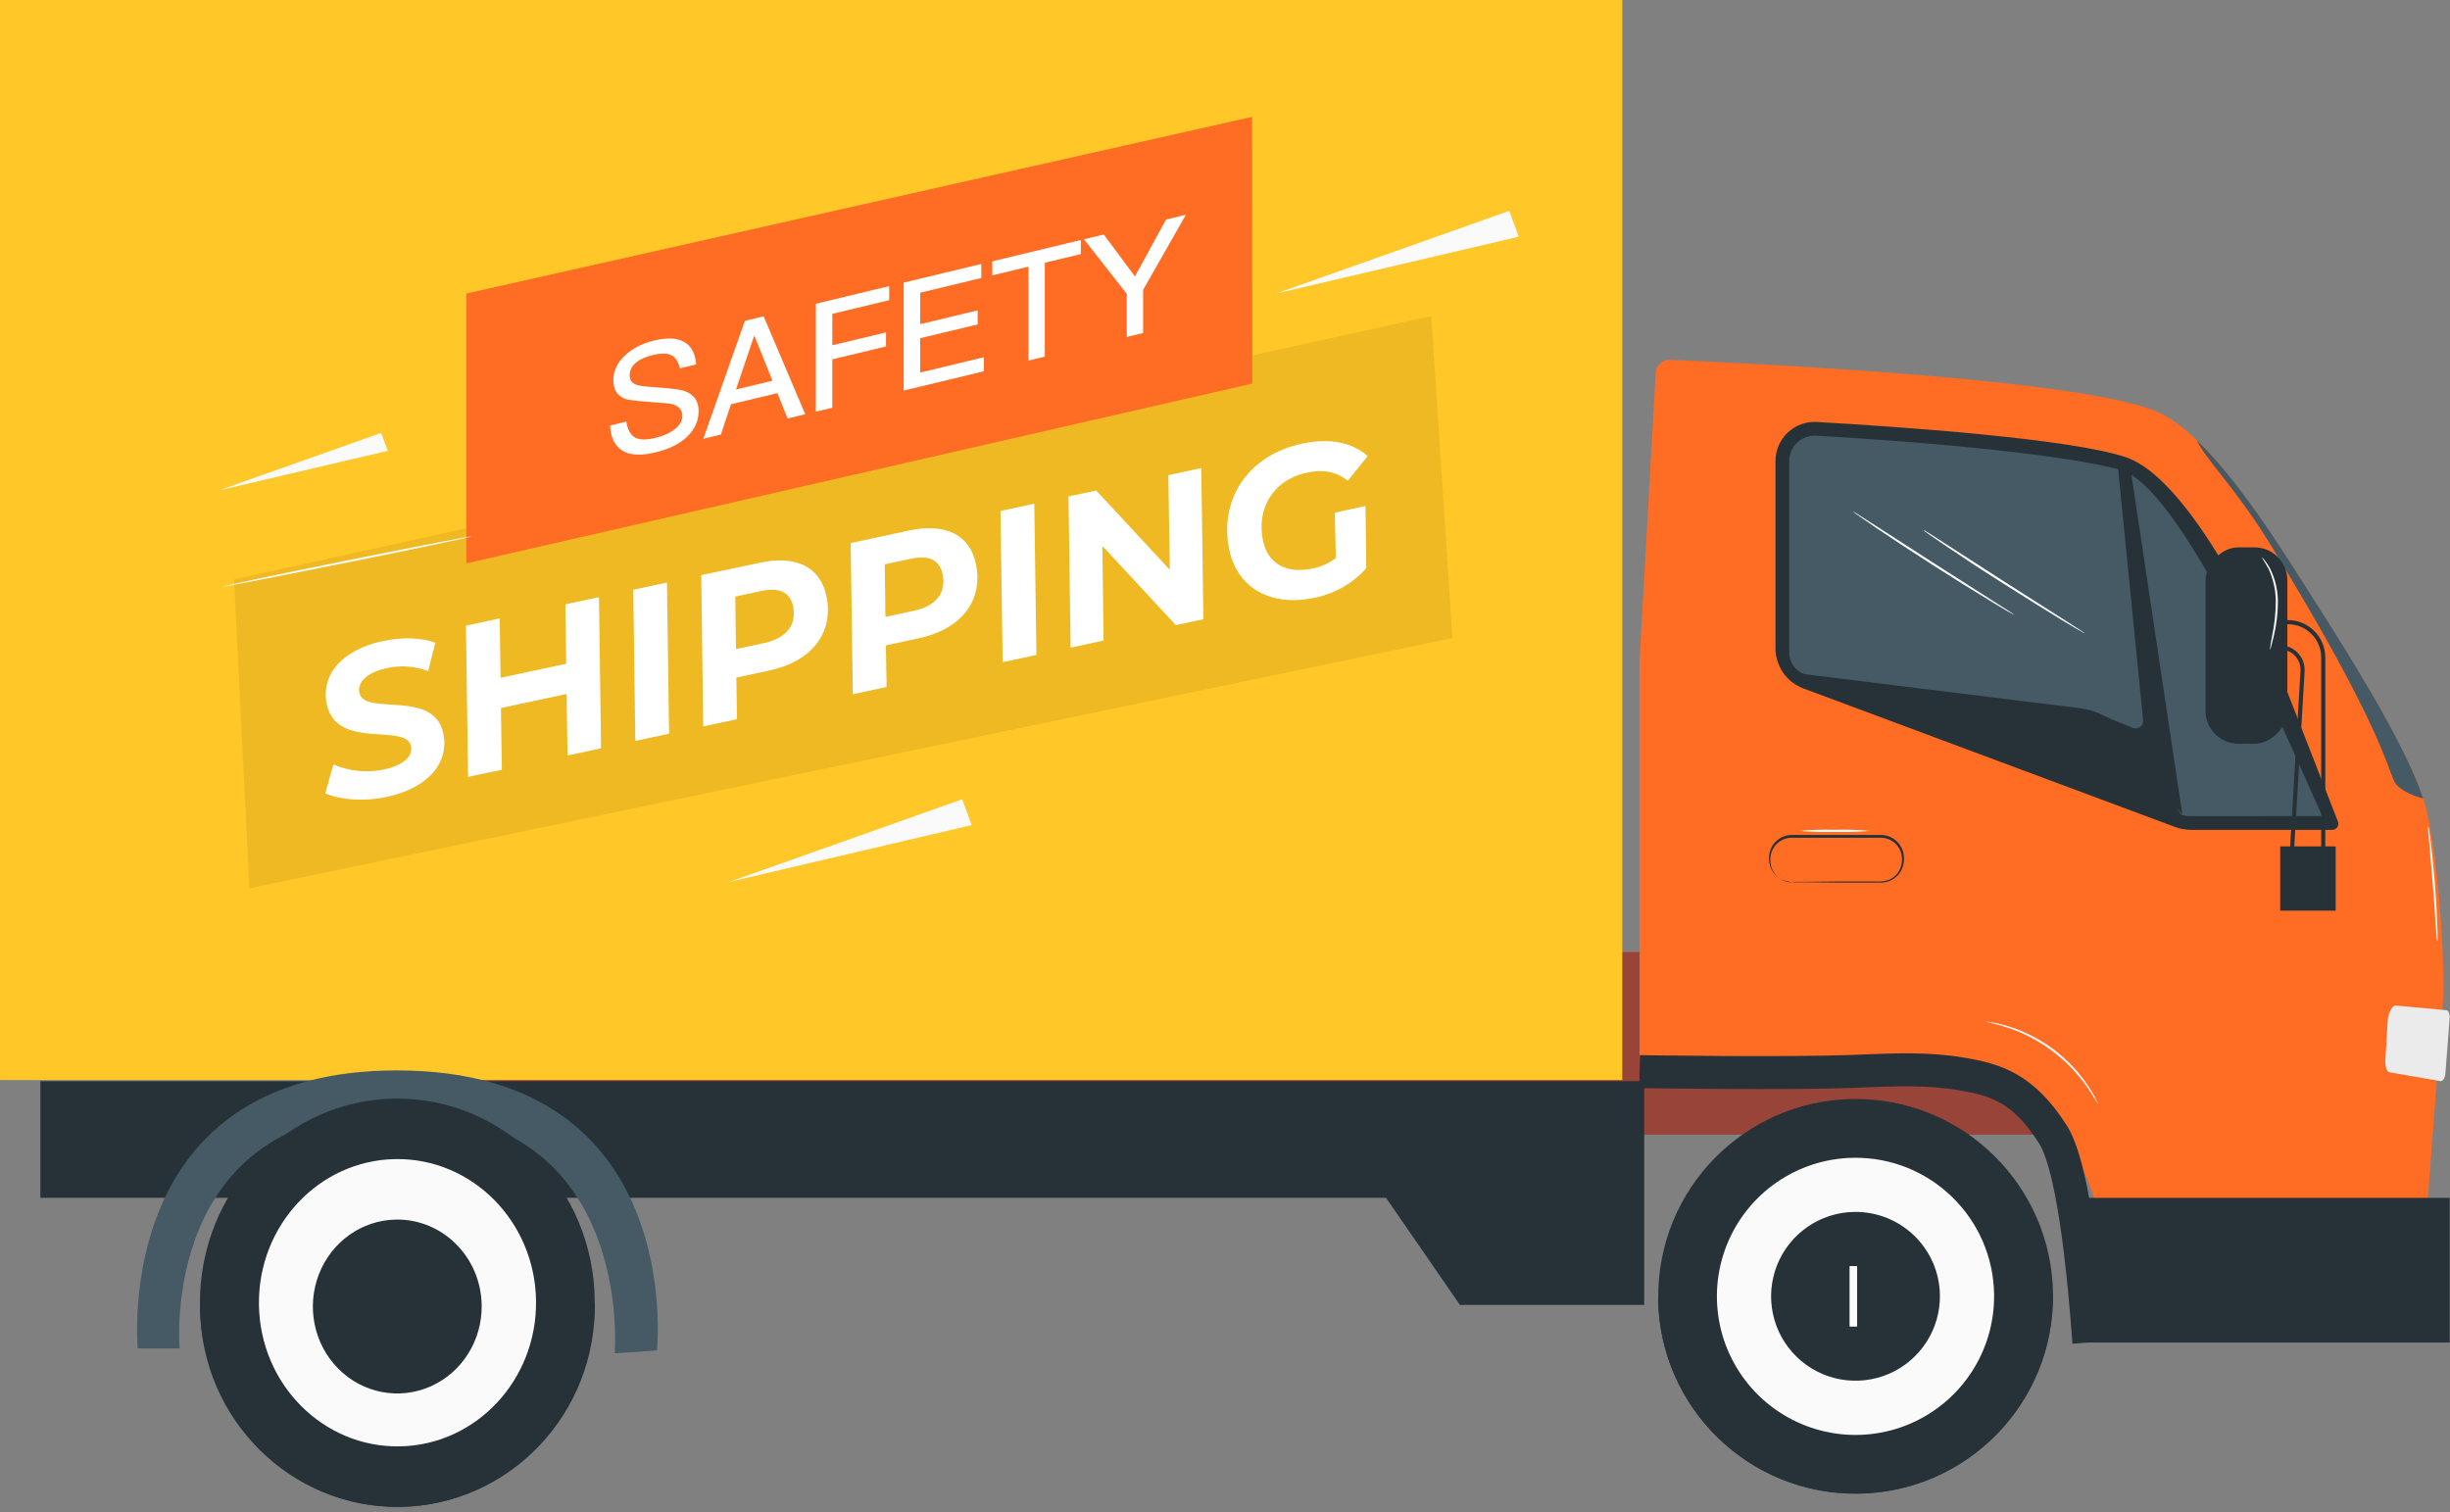 <?xml version="1.0" encoding="UTF-8"?>
<svg width="324px" height="200px" viewBox="0 0 324 200" version="1.1" xmlns="http://www.w3.org/2000/svg" xmlns:xlink="http://www.w3.org/1999/xlink">
    <rect x="0" y="0" width="324" height="200" fill="#808080" stroke="none"/>
    <title>sign_Illustration 2</title>
    <g id="页面-1" stroke="none" stroke-width="1" fill="none" fill-rule="evenodd">
        <g id="登录" transform="translate(-306, -307)" fill-rule="nonzero">
            <g id="编组-5" transform="translate(270, 180)">
                <g id="sign_Illustration" transform="translate(36, 127)">
                    <rect id="矩形" fill="#FF725E" transform="translate(164.698, 137.986) scale(-1, 1) translate(-164.698, -137.986) " x="43.792" y="125.903" width="241.813" height="24.167"></rect>
                    <g id="编组" opacity="0.4" transform="translate(164.371, 138.114) scale(-1, 1) translate(-164.371, -138.114) translate(42.871, 125.614)" fill="#000000">
                        <rect id="矩形" x="0.267" y="0.289" width="241.813" height="24.167"></rect>
                    </g>
                    <polygon id="路径" fill="#263238" transform="translate(111.388, 157.788) scale(-1, 1) translate(-111.388, -157.788) " points="5.336 142.996 5.336 172.58 29.71 172.58 39.479 158.422 217.439 158.422 217.439 142.996"></polygon>
                    <path d="M321.008,49.313 C320.952,48.324 320.114,47.561 319.123,47.598 C309.491,47.996 263.76,50.092 254.356,54.612 C247.157,58.075 239.272,71.002 233.713,79.709 C229.727,85.95 220.922,99.803 219.141,106.887 C217.633,112.877 216.723,125.336 216.827,131.517 L219.342,164.222 L260.787,164.222 L264.937,153.418 C267.647,146.374 274.416,141.726 281.964,141.727 L323.148,141.727 L323.148,87.453 L321.008,49.313 Z" id="路径" fill="#FF6C23" transform="translate(269.983, 105.909) scale(-1, 1) translate(-269.983, -105.909) "></path>
                    <path d="M320.45,58.233 C314.743,63.678 309.014,72.935 304.718,79.709 C301.026,85.487 293.206,97.788 290.653,105.205 C290.603,105.341 290.565,105.472 290.522,105.608 C291.785,105.259 293.729,104.546 294.334,103.348 C295.243,101.535 296.408,95.321 310.817,71.868 C315.195,64.718 319.464,60.536 320.45,58.233 Z" id="路径" fill="#455A64" transform="translate(305.486, 81.92) scale(-1, 1) translate(-305.486, -81.92) "></path>
                    <path d="M303.785,55.81 C293.188,56.414 270.214,57.988 262.874,60.482 C253.312,63.749 242.579,89.065 242.072,90.175 L234.841,108.69 C234.759,108.935 234.799,109.205 234.951,109.416 C235.102,109.626 235.344,109.751 235.603,109.752 L254.297,109.752 C255.005,109.752 255.708,109.626 256.372,109.381 L305.538,91.052 C307.761,90.223 309.236,88.099 309.236,85.727 L309.236,60.966 C309.236,59.547 308.652,58.189 307.621,57.214 C306.59,56.238 305.202,55.73 303.785,55.81 L303.785,55.81 Z" id="路径" fill="#263238" transform="translate(272.017, 82.777) scale(-1, 1) translate(-272.017, -82.777) "></path>
                    <path d="M236.607,107.933 C236.607,107.933 243.534,92.397 245.864,87.306 C249.382,79.617 257.599,63.891 263.148,62.197 C268.25,60.667 282.92,58.805 303.569,57.623 L303.765,57.623 C305.611,57.629 307.105,59.126 307.108,60.972 L307.108,86.293 C307.104,87.571 306.311,88.713 305.115,89.163 L268.789,93.644 C265.842,94.008 263.204,95.649 261.574,98.131 L255.279,107.731 C254.91,107.868 254.519,107.938 254.125,107.938 L236.607,107.933 Z" id="路径" fill="#455A64" transform="translate(271.858, 82.781) scale(-1, 1) translate(-271.858, -82.781) "></path>
                    <path d="M288.594,93.922 L276.244,107.677 L283.078,62.007 L284.788,61.418 L281.423,95.251 C281.39,95.596 281.54,95.933 281.818,96.141 C282.096,96.349 282.462,96.397 282.784,96.269 L288.594,93.922 Z" id="路径" fill="#263238" transform="translate(282.419, 84.548) scale(-1, 1) translate(-282.419, -84.548) "></path>
                    <path d="M315.45,134.691 C315.407,134.098 315.608,133.602 315.913,133.602 L322.535,132.992 C323.079,132.938 323.586,133.967 323.651,135.171 L323.951,140.251 C324,141.068 323.755,141.76 323.406,141.819 L316.654,142.985 C316.349,143.039 316.055,142.587 316.011,141.988 L315.45,134.691 Z" id="路径" fill="#EBEBEB" transform="translate(319.701, 137.99) scale(-1, 1) translate(-319.701, -137.99) "></path>
                    <rect id="矩形" fill="#263238" transform="translate(300.1, 167.993) scale(-1, 1) translate(-300.1, -167.993) " x="276.244" y="158.428" width="47.712" height="19.13"></rect>
                    
                    <rect id="矩形" fill="#263238" transform="translate(297.081, 85.375) scale(-1, 1) translate(-297.081, -85.375) " x="291.671" y="72.391" width="10.82" height="25.969" rx="4.345"></rect>
                    <path d="M301.81,114.413 L301.266,114.413 L301.266,86.952 C301.269,84.225 303.478,82.016 306.205,82.013 L307.511,82.013 L307.511,82.557 L306.205,82.557 C303.779,82.56 301.813,84.526 301.81,86.952 L301.81,114.413 Z" id="路径" fill="#263238" transform="translate(304.388, 98.213) scale(-1, 1) translate(-304.388, -98.213) "></path>
                    <path d="M303.061,114.446 L301.547,88.771 C301.504,87.884 301.824,87.017 302.433,86.371 C303.042,85.725 303.888,85.355 304.776,85.345 L304.776,85.89 C304.035,85.89 303.328,86.196 302.82,86.735 C302.311,87.274 302.048,87.998 302.092,88.738 L303.605,114.418 L303.061,114.446 Z" id="路径" fill="#263238" transform="translate(303.16, 99.895) scale(-1, 1) translate(-303.16, -99.895) "></path>
                    <rect id="矩形" fill="#263238" transform="translate(305.213, 116.191) scale(-1, 1) translate(-305.213, -116.191) " x="301.543" y="111.941" width="7.34" height="8.5"></rect>
                    <path d="M248.786,116.727 C248.786,116.727 248.938,116.727 249.211,116.662 C249.611,116.591 249.993,116.439 250.332,116.215 C250.868,115.864 251.269,115.342 251.47,114.734 C251.593,114.355 251.643,113.956 251.617,113.558 C251.606,113.117 251.492,112.684 251.285,112.295 C250.803,111.386 249.864,110.812 248.835,110.797 L245.241,110.797 L237.008,110.797 C235.588,110.799 234.396,111.865 234.236,113.275 C234.15,113.921 234.27,114.579 234.579,115.153 C234.885,115.697 235.364,116.123 235.94,116.362 C236.51,116.56 237.115,116.634 237.715,116.58 L239.458,116.58 L242.589,116.58 L247.125,116.624 L248.361,116.624 C248.503,116.621 248.646,116.632 248.786,116.656 C248.645,116.673 248.503,116.683 248.361,116.684 L247.125,116.684 L242.589,116.727 L239.458,116.727 L237.715,116.727 C237.41,116.727 237.116,116.727 236.795,116.727 C236.468,116.703 236.147,116.629 235.842,116.509 C235.212,116.248 234.687,115.784 234.35,115.192 C234.012,114.568 233.879,113.853 233.969,113.15 C234.143,111.602 235.45,110.431 237.008,110.427 L245.241,110.427 L248.835,110.427 C250.468,110.459 251.78,111.783 251.797,113.416 C251.814,113.832 251.753,114.248 251.617,114.642 C251.393,115.274 250.961,115.811 250.392,116.166 C250.037,116.387 249.637,116.527 249.221,116.575 C249.083,116.643 248.937,116.694 248.786,116.727 L248.786,116.727 Z" id="路径" fill="#263238" transform="translate(242.871, 113.577) scale(-1, 1) translate(-242.871, -113.577) "></path>
                    <path d="M247.291,109.888 C245.739,110.024 244.181,110.07 242.624,110.024 C241.066,110.07 239.506,110.024 237.952,109.888 C239.505,109.748 241.065,109.7 242.624,109.746 C244.181,109.7 245.74,109.748 247.291,109.888 L247.291,109.888 Z" id="路径" fill="#FFFFFF" transform="translate(242.622, 109.885) scale(-1, 1) translate(-242.622, -109.885) "></path>
                    <path d="M221.142,177.715 L216.786,177.4 C217.924,161.799 219.59,152.465 221.883,148.866 C226.283,141.95 230.655,140.698 235.496,139.875 C240.005,139.108 244.552,139.287 248.952,139.467 L250.041,139.511 C259.124,139.865 278.15,139.549 278.357,139.549 L278.428,143.905 C278.237,143.905 259.091,144.226 249.888,143.867 L248.799,143.823 C244.623,143.66 240.31,143.48 236.248,144.177 C231.919,144.912 229.038,145.756 225.564,151.213 C224.513,152.841 222.542,158.499 221.142,177.715 Z" id="路径" fill="#263238" transform="translate(247.607, 158.513) scale(-1, 1) translate(-247.607, -158.513) "></path>
                    
                    <rect id="矩形" fill="#FFC727" transform="translate(107.269, 71.422) scale(-1, 1) translate(-107.269, -71.422) " x="0" y="0" width="214.537" height="142.843"></rect>
                    
                    <g id="编组-2" transform="translate(107.631, 72.093) scale(-1, 1) translate(-107.631, -72.093) translate(2.631, 3.093)">
                        <path d="M209.789,136.924 C209.789,136.004 209.745,83.614 209.674,0.136 L209.789,0.245 L0.142,0.278 L0.142,0.278 L0.283,0.136 C0.283,48.758 0.283,95.038 0.283,136.924 L0.152,136.793 L209.8,136.924 L0.152,137.055 L0,137.055 L0,136.924 C0,95.038 0,48.758 0,0.136 L0,0 L0.158,0 L209.805,0.027 L209.919,0.027 L209.919,0.142 C209.832,83.614 209.789,136.009 209.789,136.924 Z" id="路径" transform="translate(104.96, 68.527) scale(-1, 1) translate(-104.96, -68.527) "></path>
                        <g id="编组" opacity="0.5" transform="translate(101.148, 76.662) scale(-1, 1) translate(-101.148, -76.662) translate(20.148, 38.662)" fill="#DEAC1D">
                            <polygon id="路径" points="0.468 34.872 2.494 75.729 161.602 42.632 158.787 0.044"></polygon>
                        </g>
                        <path d="M153.867,101.829 L154.956,98.017 C157.086,98.933 159.45,99.158 161.714,98.659 C164.148,98.115 165.526,96.96 165.205,95.561 C164.546,92.495 155.403,96.176 154.08,90.067 C153.236,86.124 156.138,82.835 161.453,81.697 C164.028,81.152 166.533,81.207 168.434,81.915 L167.481,85.656 C165.717,84.992 163.795,84.865 161.959,85.291 C159.384,85.835 158.088,87.153 158.382,88.526 C159.035,91.678 168.211,87.981 169.479,93.878 C170.329,97.853 167.372,101.153 162.03,102.297 C158.915,102.972 155.757,102.673 153.867,101.829 Z" id="路径" fill="#FFFFFF" transform="translate(161.745, 91.999) scale(-1, 1) translate(-161.745, -91.999) "></path>
                        <polygon id="路径" fill="#FFFFFF" transform="translate(142.078, 87.766) scale(-1, 1) translate(-142.078, -87.766) " points="150.734 75.881 151.011 95.877 146.573 96.83 146.459 88.689 137.774 90.551 137.893 98.719 133.423 99.65 133.145 79.65 137.61 78.691 137.719 86.549 146.404 84.687 146.296 76.829"></polygon>
                        <polygon id="路径" fill="#FFFFFF" transform="translate(126.515, 84.425) scale(-1, 1) translate(-126.515, -84.425) " points="124.149 74.907 128.603 73.948 128.881 93.944 124.416 94.902"></polygon>
                        <path d="M119.688,75.691 C120.733,80.564 117.798,84.403 112.064,85.607 L107.789,86.522 L107.871,92.027 L103.406,92.985 L103.145,72.968 L110.899,71.334 C115.691,70.283 118.882,71.923 119.688,75.691 Z M115.277,77.036 C114.879,75.173 113.376,74.58 111.127,75.065 L107.648,75.811 L107.735,82.753 L111.487,81.947 C114.406,81.305 115.821,79.568 115.277,77.019 L115.277,77.036 Z" id="形状" fill="#FFFFFF" transform="translate(111.52, 82.004) scale(-1, 1) translate(-111.52, -82.004) "></path>
                        <path d="M99.926,71.427 C100.972,76.328 98.037,80.14 92.303,81.343 L88.034,82.263 L88.126,87.769 L83.661,88.727 L83.378,68.732 L91.132,67.065 C95.94,66.036 99.131,67.675 99.926,71.427 Z M95.516,72.777 C95.118,70.91 93.61,70.316 91.366,70.801 L87.887,71.547 L87.974,78.495 L91.726,77.689 C94.666,77.058 96.071,75.32 95.526,72.777 L95.516,72.777 Z" id="形状" fill="#FFFFFF" transform="translate(91.756, 77.745) scale(-1, 1) translate(-91.756, -77.745) "></path>
                        <polygon id="路径" fill="#FFFFFF" transform="translate(77.945, 74.005) scale(-1, 1) translate(-77.945, -74.005) " points="75.571 64.484 80.036 63.526 80.319 83.527 75.854 84.485"></polygon>
                        <polygon id="路径" fill="#FFFFFF" transform="translate(62.407, 70.689) scale(-1, 1) translate(-62.407, -70.689) " points="71.046 58.81 71.329 78.806 67.681 79.59 57.961 69.102 58.124 81.626 53.768 82.568 53.485 62.567 57.155 61.778 66.886 72.271 66.69 59.747"></polygon>
                        <path d="M45.996,64.707 L50.052,63.836 L50.156,72.064 C48.357,74.07 45.958,75.44 43.316,75.968 C37.506,77.215 33.112,74.634 32.05,69.679 C30.645,63.145 34.375,57.155 41.634,55.586 C45.304,54.797 48.239,55.396 50.346,57.22 L47.722,60.487 C46.088,59.229 44.389,58.968 42.276,59.425 C37.784,60.389 35.6,64.239 36.504,68.459 C37.12,71.334 39.456,72.87 43.099,72.086 C44.199,71.861 45.235,71.394 46.132,70.719 L45.996,64.707 Z" id="路径" fill="#FFFFFF" transform="translate(41.052, 65.763) scale(-1, 1) translate(-41.052, -65.763) "></path>
                        <polygon id="路径" fill="#FF6C23" transform="translate(98.99, 41.893) scale(-1, 1) translate(-98.99, -41.893) " points="47.02 71.416 150.96 47.639 150.928 12.369 47.02 35.733"></polygon>
                        
                        <polygon id="star1" fill="#FAFAFA" transform="translate(172.511, 57.962) scale(-1, 1) translate(-172.511, -57.962) " points="161.348 61.763 183.674 56.535 182.792 54.161"></polygon>
                        <polygon id="star2" fill="#FAFAFA" transform="translate(100.181, 108.088) scale(-1, 1) translate(-100.181, -108.088) " points="84.126 113.558 116.237 106.032 114.974 102.618"></polygon>
                        <polygon id="star3" fill="#FAFAFA" transform="translate(27.833, 30.263) scale(-1, 1) translate(-27.833, -30.263) " points="11.777 35.733 43.889 28.213 42.62 24.793"></polygon>
                        <path d="M183.166,67.833 C183.166,67.909 175.815,69.467 166.71,71.296 C157.606,73.126 150.216,74.564 150.2,74.487 C150.184,74.411 157.551,72.854 166.656,71.019 C175.76,69.184 183.15,67.757 183.166,67.833 Z" id="路径" fill="#FAFAFA" transform="translate(166.683, 71.16) scale(-1, 1) translate(-166.683, -71.16) "></path>
                    </g>
                    
                    <path d="M266.404,67.642 C266.404,67.642 266.339,67.708 266.203,67.811 L265.604,68.241 C265.059,68.617 264.313,69.14 263.366,69.788 C261.465,71.073 258.819,72.826 255.867,74.716 C252.916,76.606 250.221,78.277 248.244,79.47 C247.264,80.063 246.463,80.559 245.908,80.864 L245.265,81.223 C245.192,81.271 245.113,81.309 245.031,81.338 C245.031,81.338 245.096,81.272 245.233,81.18 L245.848,80.766 L248.14,79.301 L255.704,74.476 L263.24,69.619 L265.533,68.154 L266.165,67.762 C266.24,67.714 266.32,67.674 266.404,67.642 Z" id="路径" fill="#FAFAFA" transform="translate(255.718, 74.49) scale(-1, 1) translate(-255.718, -74.49) "></path>
                    <path d="M275.71,70.104 C275.71,70.104 275.645,70.169 275.509,70.273 L274.91,70.703 C274.365,71.073 273.619,71.601 272.666,72.244 C270.766,73.534 268.12,75.282 265.174,77.145 C262.228,79.007 259.527,80.711 257.55,81.904 C256.57,82.497 255.769,82.993 255.214,83.293 L254.571,83.657 C254.499,83.706 254.42,83.742 254.337,83.766 C254.398,83.706 254.466,83.653 254.539,83.608 L255.154,83.2 L257.441,81.73 L265.01,76.911 L272.547,72.053 L274.839,70.583 L275.465,70.196 C275.543,70.155 275.625,70.124 275.71,70.104 L275.71,70.104 Z" id="路径" fill="#FAFAFA" transform="translate(265.024, 76.935) scale(-1, 1) translate(-265.024, -76.935) "></path>
                    <path d="M300.128,85.955 C300.044,85.806 299.987,85.644 299.959,85.476 C299.872,85.166 299.752,84.708 299.616,84.142 C299.258,82.662 299.075,81.145 299.071,79.622 C299.063,78.084 299.418,76.566 300.106,75.19 C300.321,74.778 300.58,74.391 300.879,74.035 C300.98,73.899 301.101,73.78 301.238,73.681 C300.891,74.198 300.571,74.732 300.28,75.282 C299.66,76.65 299.342,78.136 299.349,79.639 C299.365,81.143 299.528,82.642 299.834,84.115 C299.97,84.722 300.068,85.336 300.128,85.955 L300.128,85.955 Z" id="路径" fill="#FAFAFA" transform="translate(300.155, 79.818) scale(-1, 1) translate(-300.155, -79.818) "></path>
                    <path d="M321.108,124.563 C321.089,124.369 321.089,124.174 321.108,123.98 C321.108,123.588 321.108,123.022 321.141,122.347 C321.184,120.947 321.288,119.014 321.457,116.901 C321.626,114.789 321.827,112.85 322.001,111.456 C322.088,110.759 322.165,110.198 322.225,109.822 C322.245,109.621 322.287,109.422 322.35,109.229 C322.377,109.431 322.377,109.636 322.35,109.839 L322.208,111.472 C322.088,112.932 321.925,114.821 321.745,116.918 C321.566,119.014 321.457,120.898 321.353,122.363 C321.304,123.017 321.261,123.567 321.228,123.997 C321.211,124.19 321.171,124.38 321.108,124.563 L321.108,124.563 Z" id="路径" fill="#FAFAFA" transform="translate(321.732, 116.896) scale(-1, 1) translate(-321.732, -116.896) "></path>
                    <path d="M277.442,135.133 C277.442,135.192 276.391,135.339 274.763,135.868 C273.81,136.177 272.88,136.554 271.98,136.995 C269.776,138.09 267.781,139.564 266.088,141.351 C265.397,142.076 264.758,142.85 264.177,143.665 C263.191,145.065 262.729,146.029 262.68,146.001 C262.761,145.764 262.863,145.535 262.985,145.315 C263.106,145.049 263.245,144.791 263.398,144.542 C263.573,144.248 263.763,143.905 264.014,143.551 C264.577,142.709 265.208,141.913 265.898,141.171 C266.753,140.265 267.684,139.432 268.68,138.683 C269.686,137.953 270.754,137.314 271.871,136.772 C272.784,136.333 273.731,135.969 274.703,135.682 C275.111,135.546 275.498,135.47 275.83,135.388 C276.116,135.319 276.405,135.265 276.696,135.225 C276.941,135.17 277.191,135.139 277.442,135.133 Z" id="路径" fill="#FAFAFA" transform="translate(270.061, 140.567) scale(-1, 1) translate(-270.061, -140.567) "></path>
                    
                    <path d="M18.248,178.598 C18.248,178.598 14.272,141.569 52.641,141.569 C88.036,141.569 87.251,173.414 86.914,178.342 L81.365,178.342 C81.365,178.342 84.191,146.954 52.641,146.954 C21.09,146.954 23.835,178.979 23.835,178.979 C23.835,178.979 21.504,178.864 18.248,178.598 Z" id="路径" fill="#455A64" transform="translate(52.562, 160.274) scale(-1, 1) translate(-52.562, -160.274) "></path>
                    <path d="M86.69,59.832 C88.49,59.399 89.89,58.702 90.89,57.742 C91.89,56.761 92.39,55.641 92.39,54.361 C92.39,53.041 91.77,52.17 90.55,51.724 C89.99,51.518 88.73,51.361 86.81,51.223 C85.47,51.145 84.65,51.043 84.33,50.94 C83.61,50.733 83.27,50.315 83.27,49.675 C83.27,48.955 83.57,48.362 84.19,47.893 C84.69,47.493 85.41,47.18 86.35,46.954 C87.43,46.694 88.23,46.702 88.79,46.987 C89.35,47.252 89.71,47.846 89.91,48.717 L92.07,48.198 C91.93,46.672 91.37,45.666 90.37,45.167 C89.43,44.673 88.13,44.646 86.47,45.045 C84.95,45.411 83.69,46.054 82.69,46.974 C81.63,47.949 81.11,49.054 81.11,50.314 C81.11,51.554 81.65,52.384 82.75,52.78 C83.19,52.914 84.27,53.034 86.03,53.171 C87.61,53.271 88.55,53.365 88.87,53.448 C89.77,53.691 90.23,54.201 90.23,55.001 C90.23,55.641 89.91,56.217 89.27,56.731 C88.63,57.245 87.77,57.652 86.69,57.912 C85.49,58.201 84.61,58.192 84.03,57.892 C83.39,57.566 82.99,56.842 82.83,55.76 L80.67,56.28 C80.79,58.051 81.43,59.217 82.61,59.773 C83.59,60.218 84.95,60.251 86.69,59.832 Z M95.33,57.474 L96.67,53.472 L102.81,51.995 L104.15,55.352 L106.49,54.789 L100.99,41.832 L98.51,42.429 L93.01,58.032 L95.33,57.474 Z M102.15,50.353 L97.33,51.513 L99.71,44.48 L99.79,44.461 L102.15,50.353 Z M110.07,53.928 L110.07,47.528 L117.17,45.821 L117.17,43.961 L110.07,45.668 L110.07,41.508 L117.59,39.7 L117.59,37.84 L107.89,40.173 L107.89,54.453 L110.07,53.928 Z M130.11,49.108 L130.11,47.248 L121.69,49.273 L121.69,44.733 L129.29,42.905 L129.29,41.045 L121.69,42.873 L121.69,38.713 L129.77,36.77 L129.77,34.91 L119.51,37.378 L119.51,51.658 L130.11,49.108 Z M138.17,47.169 L138.17,34.749 L142.93,33.605 L142.93,31.745 L131.23,34.559 L131.23,36.419 L136.01,35.269 L136.01,47.689 L138.17,47.169 Z M151.17,44.043 L151.17,38.343 L156.83,28.401 L154.21,29.031 L150.09,36.562 L145.97,31.013 L143.35,31.644 L149.01,38.862 L149.01,44.562 L151.17,44.043 Z" id="SAFETY" fill="#FFFFFF"></path>
                
                    <g id="chelun1">
                        <path d="M219.277,171.001 C219.28,171.025 219.28,171.048 219.277,171.072 C219.087,185.476 230.6,197.312 245.004,197.519 C259.408,197.726 271.257,186.227 271.482,171.823 C271.482,171.823 271.482,171.78 271.482,171.758 L219.277,171.001 Z" id="路径" fill="#263238" transform="translate(245.378, 184.261) scale(-1, 1) translate(-245.378, -184.261) "></path>
                        <circle id="椭圆形" fill="#263238" transform="translate(245.397, 171.452) scale(-1, 1) rotate(-2.2) translate(-245.397, -171.452) " cx="245.397" cy="171.452" r="26.105"></circle>
                        <path d="M227.054,171.181 C226.945,178.594 231.312,185.343 238.119,188.281 C244.927,191.218 252.833,189.765 258.152,184.599 C263.47,179.434 265.153,171.573 262.415,164.683 C259.677,157.793 253.058,153.231 245.644,153.124 C235.525,152.979 227.203,161.062 227.054,171.181 Z" id="路径" fill="#FAFAFA" transform="translate(245.381, 171.452) scale(-1, 1) translate(-245.381, -171.452) "></path>
                        <path d="M234.219,171.284 C234.153,175.799 236.814,179.909 240.96,181.697 C245.106,183.485 249.921,182.599 253.159,179.453 C256.398,176.306 257.422,171.519 255.754,167.323 C254.086,163.127 250.054,160.349 245.54,160.285 C239.376,160.197 234.308,165.121 234.219,171.284 L234.219,171.284 Z" id="路径" fill="#263238" transform="translate(245.381, 171.447) scale(-1, 1) translate(-245.381, -171.447) "></path>
                        <rect x="244.597" y="167.452" width="1" height="8" stroke-width="3" fill="white" />
                        <animateTransform 
                            attributeName="transform" 
                            attributeType="XML" 
                            type="rotate"
                            from="0 245.5 171.5"
                            to="360 245.5 171.5" 
                            dur="1s" 
                            repeatCount="indefinite"/>
                    </g>
                    <g id="chelun2">
                        <path d="M26.462,172.296 C26.462,172.296 26.462,172.345 26.462,172.368 C26.254,187.027 37.771,199.082 52.186,199.293 C66.6,199.504 78.454,187.791 78.661,173.132 L78.661,173.065 L26.462,172.296 Z" id="路径" fill="#263238" transform="translate(52.56, 185.796) scale(-1, 1) translate(-52.56, -185.796) "></path>
                        <path d="M51.502,199.274 C37.096,198.678 25.885,186.116 26.461,171.217 C27.037,156.317 39.183,144.722 53.589,145.317 C67.995,145.913 79.206,158.475 78.63,173.374 C78.054,188.274 65.908,199.869 51.502,199.274 Z" id="椭圆形" fill="#263238"></path>
                        <path d="M34.244,172.021 C34.098,182.513 42.182,191.141 52.3,191.293 C62.418,191.446 70.74,183.065 70.888,172.573 C71.036,162.081 62.953,153.451 52.835,153.298 C42.716,153.147 34.394,161.528 34.244,172.021 L34.244,172.021 Z" id="路径" fill="#FAFAFA" transform="translate(52.566, 172.296) scale(-1, 1) translate(-52.566, -172.296) "></path>
                        <path d="M41.376,172.628 C41.31,177.279 43.971,181.513 48.117,183.355 C52.263,185.197 57.078,184.285 60.317,181.043 C63.555,177.802 64.579,172.87 62.911,168.547 C61.243,164.225 57.212,161.363 52.697,161.297 C46.534,161.206 41.466,166.279 41.376,172.628 L41.376,172.628 Z" id="路径" fill="#263238" transform="translate(52.538, 172.796) scale(-1, 1) translate(-52.538, -172.796) "></path>
                        <!-- <rect x="52.396633" y="168.451871" width="1" height="8" stroke-width="3" fill="white" /> -->
                        <!-- <animateTransform
                            attributeName="transform" 
                            attributeType="XML" 
                            type="rotate"
                            from="0 53.5 172.5"
                            to="360 53.5 172.5" 
                            dur="1s" 
                            repeatCount="indefinite"/> -->
                    </g>
                </g>
            </g>
        </g>
    </g>

    <style>
        @keyframes shootingStarFall1 {
            0% {
                opacity: 0;
            }
            10% {
                opacity: 1;
                transform: translate(420px, 20px) scale(-1, 1);
            }
            40% {
                opacity: 1;
            }
            44% {
                opacity: 0;
            }
            85% {
                opacity: 0;
            }
            90% {
                opacity: 1;
            }
            100% {
                opacity: 1;
                transform: translate(180px, -45px) scale(-1, 1);
            }
        }

        @keyframes shootingStarFall2 {
            0% {
                transform: translate(400px, 50px) scale(-1, 1);
                opacity: 0;
            }
            60% {
                opacity: 1;
            }
            80% {
                opacity: 0;
            }
            100% {
                opacity: 0;
                transform: translate(10px, -30px) scale(-1, 1);
            }
        }

        @keyframes shootingStarFall3 {
            0% {
                transform: translate(255px, 40px) scale(-1, 1);
                opacity: 1;
            }
            29% {
                opacity: 1;
            }
            30% {
                opacity: 0;
            }
            88% {
                opacity: 0;
            }
            89% {
                opacity: 1;
            }
            98% {
                opacity: 1;
            }
            100% {
                opacity: 0;
                transform: translate(35px, -15px) scale(-1, 1);
            }
        }
        #star1 {
            animation: shootingStarFall1 2s linear infinite;
        }
        #star2 {
            animation: shootingStarFall2 3s linear infinite;
        }
        #star3 {
            animation: shootingStarFall3 3.5s linear infinite;
        }
    </style>
</svg>